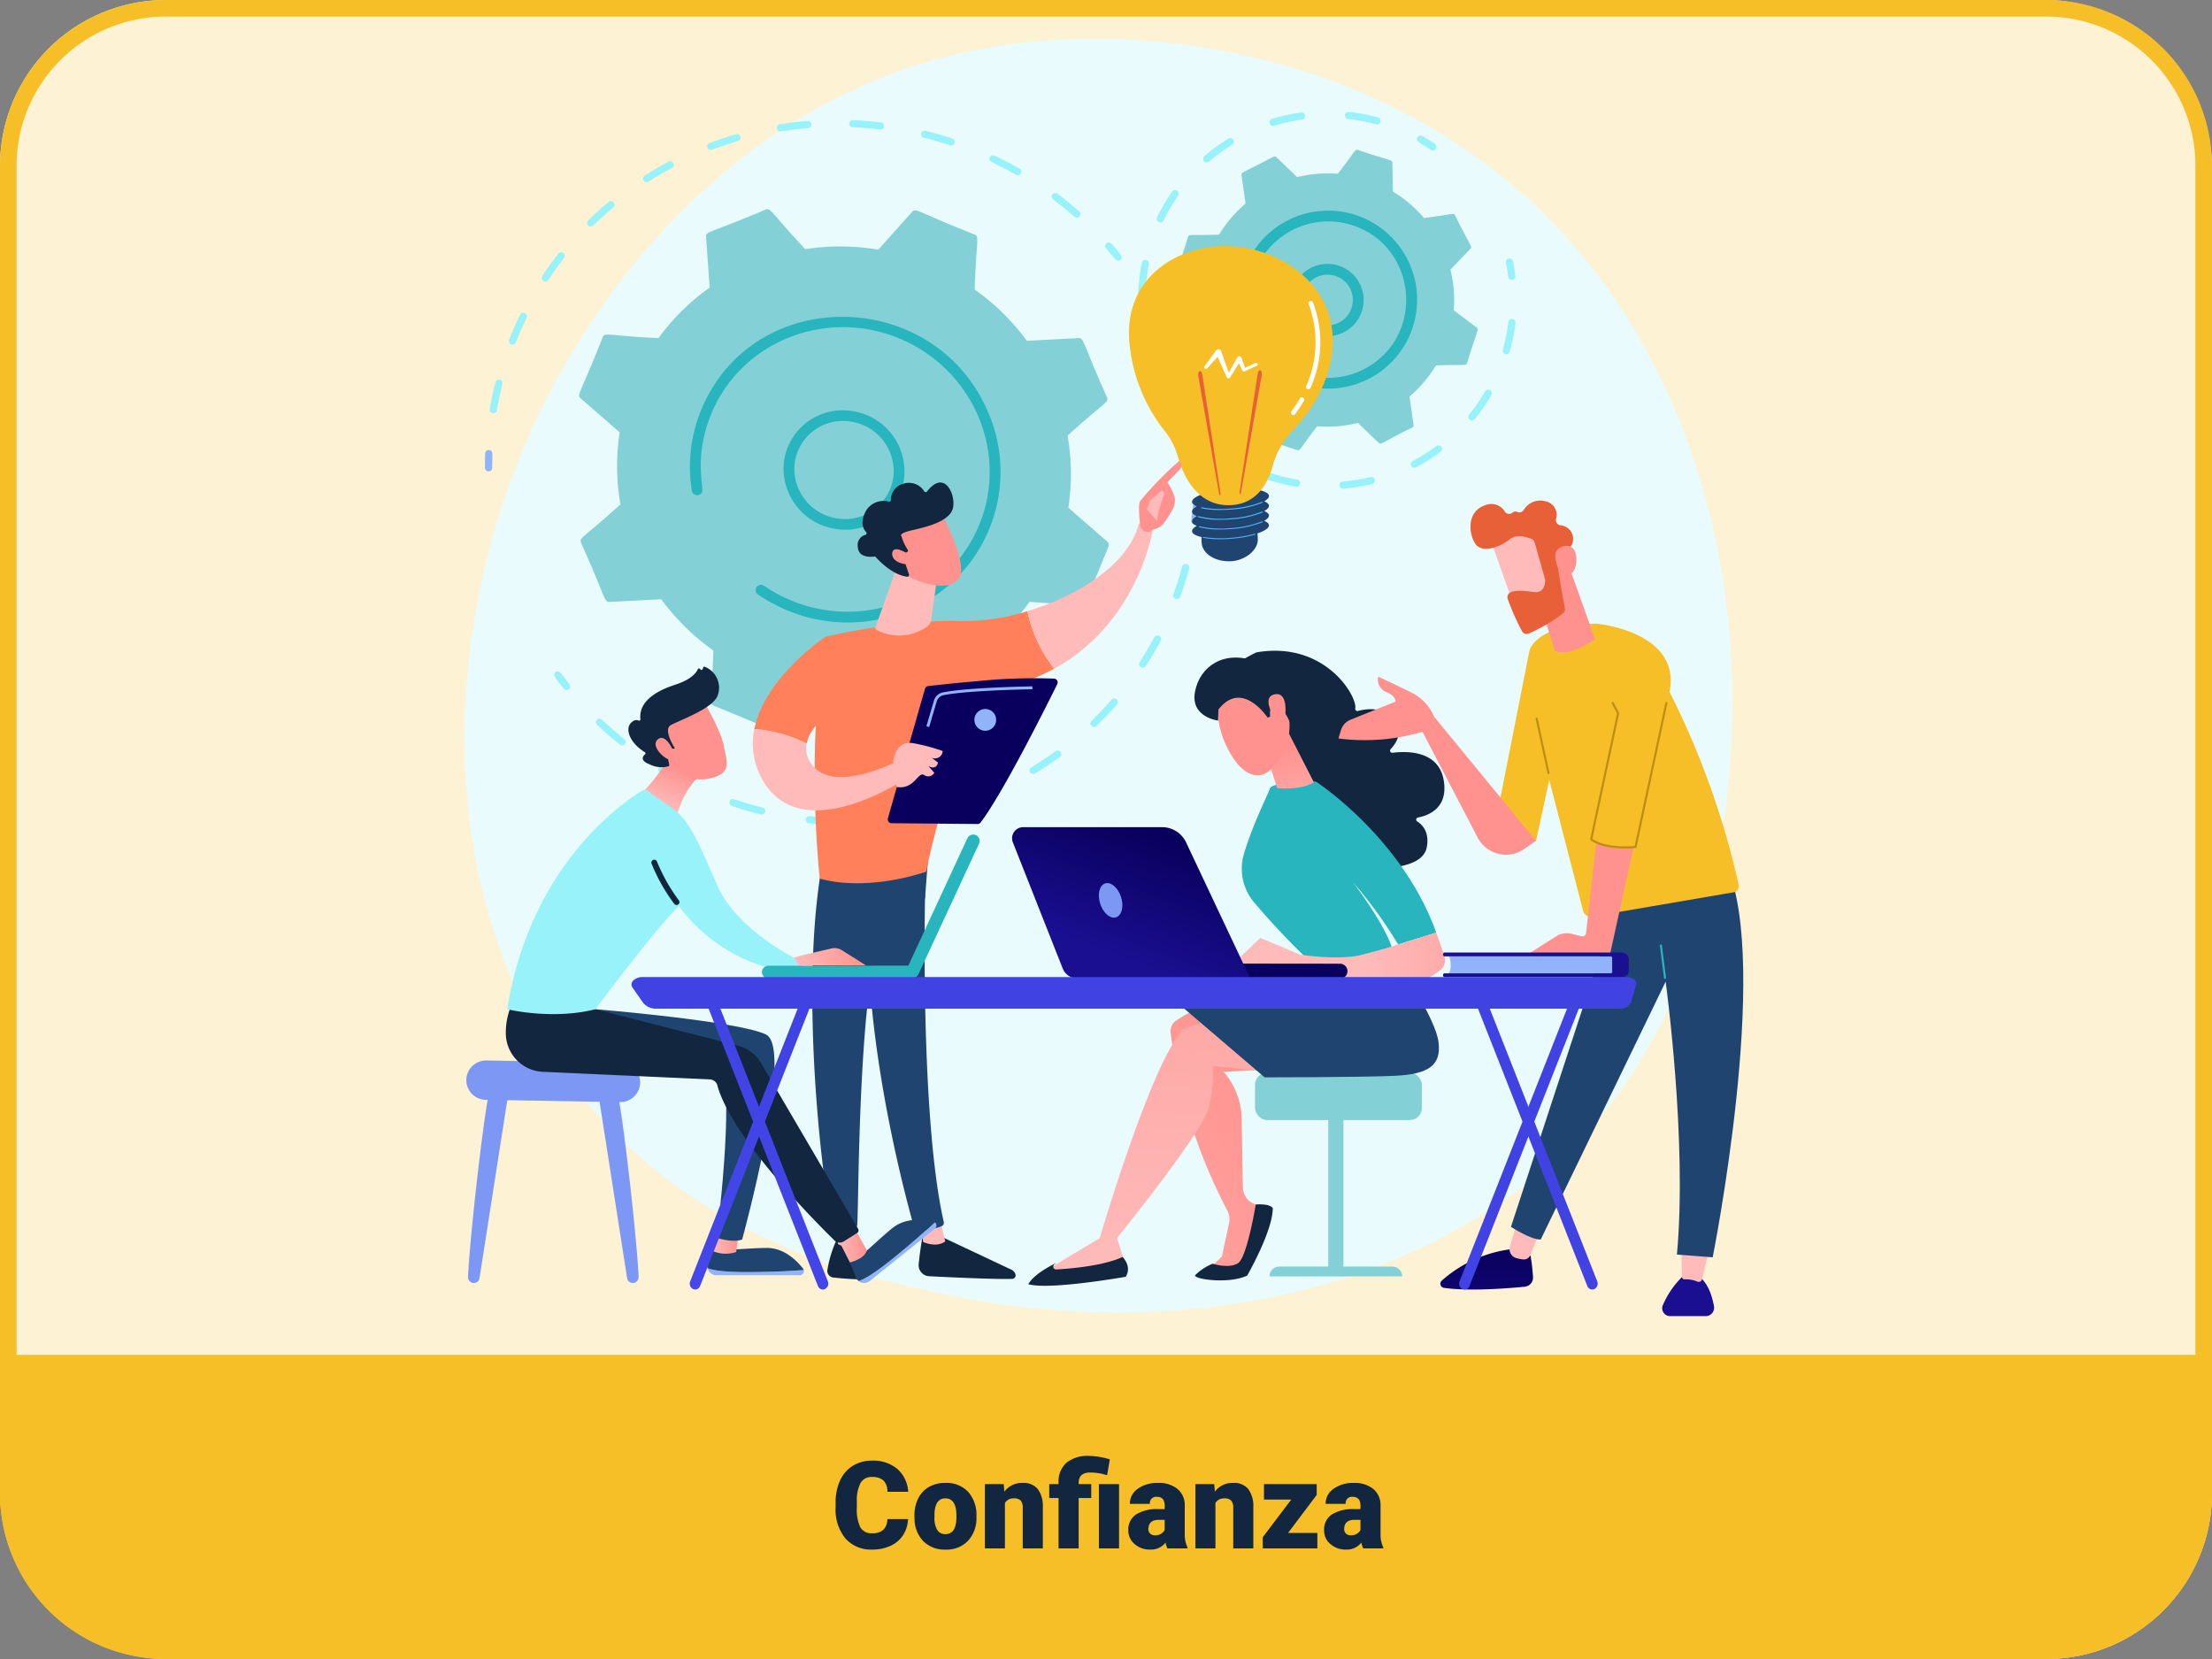 <svg xmlns="http://www.w3.org/2000/svg" xmlns:xlink="http://www.w3.org/1999/xlink" width="400" height="300" viewBox="0 0 400 300">
  <rect x="0" y="0" width="400" height="300" fill="#808080" stroke="none"/>
  <defs>
    <linearGradient id="linear-gradient" x1="0.639" y1="-14.129" x2="0.128" y2="39.268" gradientUnits="objectBoundingBox">
      <stop offset="0" stop-color="#53d8ff"/>
      <stop offset="1" stop-color="#3840f7"/>
    </linearGradient>
    <linearGradient id="linear-gradient-2" x1="0.598" y1="-8.041" x2="0.176" y2="28.086" xlink:href="#linear-gradient"/>
    <linearGradient id="linear-gradient-3" x1="0.583" y1="-6.863" x2="0.168" y2="29.215" xlink:href="#linear-gradient"/>
    <linearGradient id="linear-gradient-4" x1="0.574" y1="-5.737" x2="0.135" y2="30.707" xlink:href="#linear-gradient"/>
    <linearGradient id="linear-gradient-5" x1="1543.628" y1="-4.467" x2="1544.635" y2="-4.467" gradientUnits="objectBoundingBox">
      <stop offset="0" stop-color="#febbba"/>
      <stop offset="1" stop-color="#ff928e"/>
    </linearGradient>
    <linearGradient id="linear-gradient-6" x1="1799.853" y1="-3.267" x2="1800.867" y2="-3.267" xlink:href="#linear-gradient-5"/>
    <linearGradient id="linear-gradient-7" x1="298.048" y1="-0.353" x2="299.041" y2="-0.353" xlink:href="#linear-gradient-5"/>
    <linearGradient id="linear-gradient-8" x1="-252.672" y1="-0.247" x2="-250.691" y2="2.436" xlink:href="#linear-gradient-5"/>
    <linearGradient id="linear-gradient-9" x1="2144.433" y1="-3.43" x2="2146.435" y2="-5.211" xlink:href="#linear-gradient-5"/>
    <linearGradient id="linear-gradient-10" x1="237.475" y1="-0.993" x2="238.476" y2="-0.993" xlink:href="#linear-gradient-5"/>
    <linearGradient id="linear-gradient-11" x1="594.07" y1="-1.316" x2="595.06" y2="-1.316" xlink:href="#linear-gradient-5"/>
    <linearGradient id="linear-gradient-12" x1="-247.877" y1="253.179" x2="-248.2" y2="252.114" xlink:href="#linear-gradient-5"/>
    <linearGradient id="linear-gradient-13" x1="-807.771" y1="1215.864" x2="-808.718" y2="1211.251" xlink:href="#linear-gradient-5"/>
    <linearGradient id="linear-gradient-14" x1="208.439" y1="-0.062" x2="208.952" y2="2.428" gradientUnits="objectBoundingBox">
      <stop offset="0" stop-color="#09005d"/>
      <stop offset="1" stop-color="#1a0f91"/>
    </linearGradient>
    <linearGradient id="linear-gradient-15" x1="715.509" y1="0.5" x2="716.509" y2="0.5" xlink:href="#linear-gradient-5"/>
    <linearGradient id="linear-gradient-16" x1="0" y1="0.5" x2="1" y2="0.5" xlink:href="#linear-gradient-5"/>
    <linearGradient id="linear-gradient-17" x1="0" y1="0.5" x2="1" y2="0.5" xlink:href="#linear-gradient-5"/>
    <linearGradient id="linear-gradient-18" x1="0.367" y1="0.85" x2="0.601" y2="0.282" xlink:href="#linear-gradient-5"/>
    <linearGradient id="linear-gradient-19" x1="0" y1="0.5" x2="1" y2="0.5" xlink:href="#linear-gradient-5"/>
    <linearGradient id="linear-gradient-20" x1="200.213" y1="74.817" x2="199.172" y2="75.568" xlink:href="#linear-gradient-5"/>
    <linearGradient id="linear-gradient-21" x1="822.164" y1="257.998" x2="817.887" y2="260.608" xlink:href="#linear-gradient-5"/>
    <linearGradient id="linear-gradient-22" x1="-1.05" y1="2.829" x2="0.734" y2="-0.03" xlink:href="#linear-gradient-5"/>
    <linearGradient id="linear-gradient-23" x1="0.47" y1="0.997" x2="0.639" y2="-1.153" xlink:href="#linear-gradient-5"/>
    <linearGradient id="linear-gradient-24" x1="0.751" y1="1.908" x2="0.44" y2="0.311" xlink:href="#linear-gradient-5"/>
    <linearGradient id="linear-gradient-25" x1="-248.665" y1="436.568" x2="-247.264" y2="437.321" xlink:href="#linear-gradient-5"/>
    <linearGradient id="linear-gradient-26" x1="-1044.884" y1="1415.871" x2="-1039.012" y2="1418.314" xlink:href="#linear-gradient-5"/>
    <linearGradient id="linear-gradient-27" x1="0.623" y1="0.5" x2="1.623" y2="0.5" xlink:href="#linear-gradient-5"/>
    <linearGradient id="linear-gradient-28" x1="-0.307" y1="110.807" x2="-1.046" y2="113.243" xlink:href="#linear-gradient-14"/>
    <linearGradient id="linear-gradient-29" x1="0.733" y1="0.134" x2="0.333" y2="0.8" xlink:href="#linear-gradient-14"/>
    <linearGradient id="linear-gradient-30" x1="-1110.388" y1="4.475" x2="-1110.373" y2="8.119" xlink:href="#linear-gradient-14"/>
    <linearGradient id="linear-gradient-31" x1="-3493.32" y1="1.164" x2="-3493.582" y2="-0.58" xlink:href="#linear-gradient-5"/>
    <linearGradient id="linear-gradient-32" x1="-1988.054" y1="3.704" x2="-1988.027" y2="7.136" xlink:href="#linear-gradient-14"/>
    <linearGradient id="linear-gradient-33" x1="-3897.321" y1="1.13" x2="-3897.606" y2="-0.791" xlink:href="#linear-gradient-5"/>
    <linearGradient id="linear-gradient-34" x1="-974.719" y1="0.5" x2="-973.719" y2="0.5" xlink:href="#linear-gradient-5"/>
    <linearGradient id="linear-gradient-35" x1="-520.475" y1="0.5" x2="-519.475" y2="0.5" xlink:href="#linear-gradient-5"/>
    <linearGradient id="linear-gradient-36" x1="-1932.68" y1="1.029" x2="-1931.391" y2="0.222" xlink:href="#linear-gradient-5"/>
    <linearGradient id="linear-gradient-37" x1="-1581.676" y1="0.175" x2="-1582.993" y2="1.493" xlink:href="#linear-gradient-5"/>
    <linearGradient id="linear-gradient-38" x1="-4893.801" y1="2.763" x2="-4890.539" y2="0.44" xlink:href="#linear-gradient-5"/>
    <linearGradient id="linear-gradient-39" x1="-1.289" y1="3.145" x2="0.762" y2="0.112" gradientUnits="objectBoundingBox">
      <stop offset="0" stop-color="#4f52ff"/>
      <stop offset="1" stop-color="#4042e2"/>
    </linearGradient>
    <linearGradient id="linear-gradient-40" x1="-1.297" y1="3.157" x2="0.754" y2="0.125" xlink:href="#linear-gradient-39"/>
    <linearGradient id="linear-gradient-41" x1="-1.74" y1="3.813" x2="0.31" y2="0.78" xlink:href="#linear-gradient-39"/>
    <linearGradient id="linear-gradient-42" x1="-1.749" y1="3.825" x2="0.302" y2="0.793" xlink:href="#linear-gradient-39"/>
    <linearGradient id="linear-gradient-43" x1="0.857" y1="-10.913" x2="0.637" y2="-3.931" xlink:href="#linear-gradient-14"/>
    <linearGradient id="linear-gradient-44" x1="0.211" y1="32.997" x2="0.464" y2="4.261" xlink:href="#linear-gradient-39"/>
  </defs>
  <g id="t2-c4" transform="translate(-390 -4808)">
    <rect id="Rectangle_36438" data-name="Rectangle 36438" width="400" height="300" rx="30" transform="translate(390 4808)" fill="#fdf2d3"/>
    <path id="Rectangle_36438_-_Outline" data-name="Rectangle 36438 - Outline" d="M30,3A26.975,26.975,0,0,0,3,30V270a26.975,26.975,0,0,0,27,27H370a26.975,26.975,0,0,0,27-27V30A26.975,26.975,0,0,0,370,3H30m0-3H370a30,30,0,0,1,30,30V270a30,30,0,0,1-30,30H30A30,30,0,0,1,0,270V30A30,30,0,0,1,30,0Z" transform="translate(390 4808)" fill="#f6bf28"/>
    <path id="Rectangle_36439" data-name="Rectangle 36439" d="M0,0H400a0,0,0,0,1,0,0V25a30,30,0,0,1-30,30H30A30,30,0,0,1,0,25V0A0,0,0,0,1,0,0Z" transform="translate(390 5053)" fill="#f6bf28"/>
    <path id="Path_178447" data-name="Path 178447" d="M75.2,15.7a5.712,5.712,0,0,1-.881,2.884,5.316,5.316,0,0,1-2.261,1.939,7.7,7.7,0,0,1-3.325.688,6.142,6.142,0,0,1-4.855-2.009,8.294,8.294,0,0,1-1.772-5.672v-.773a9.467,9.467,0,0,1,.8-4.023,6.064,6.064,0,0,1,2.3-2.664,6.429,6.429,0,0,1,3.48-.94,6.741,6.741,0,0,1,4.576,1.5,5.921,5.921,0,0,1,1.966,4.13h-3.76a2.8,2.8,0,0,0-.72-2.052,2.96,2.96,0,0,0-2.062-.623A2.252,2.252,0,0,0,66.63,9.141a6.766,6.766,0,0,0-.687,3.362v1.106a7.487,7.487,0,0,0,.628,3.577,2.3,2.3,0,0,0,2.165,1.074,2.9,2.9,0,0,0,1.987-.612,2.6,2.6,0,0,0,.73-1.944Zm1.16-.623a6.86,6.86,0,0,1,.677-3.1,4.84,4.84,0,0,1,1.944-2.089,5.856,5.856,0,0,1,2.976-.73,5.344,5.344,0,0,1,4.114,1.617,6.2,6.2,0,0,1,1.5,4.4v.129a6.019,6.019,0,0,1-1.509,4.313,5.359,5.359,0,0,1-4.087,1.6A5.42,5.42,0,0,1,78,19.727a5.819,5.819,0,0,1-1.622-4.034Zm3.62.226a4.325,4.325,0,0,0,.5,2.363,1.682,1.682,0,0,0,1.493.752q1.934,0,1.977-2.976v-.365q0-3.126-2-3.126-1.815,0-1.966,2.7ZM92.5,9.377l.118,1.364a3.942,3.942,0,0,1,3.319-1.579,3.316,3.316,0,0,1,2.712,1.085,5.165,5.165,0,0,1,.929,3.266V21H95.945V13.663a1.961,1.961,0,0,0-.354-1.294,1.64,1.64,0,0,0-1.289-.414,1.726,1.726,0,0,0-1.579.838V21H89.1V9.377ZM102.423,21V11.891h-1.687V9.377h1.687V8.99a4.438,4.438,0,0,1,1.525-3.556,6.1,6.1,0,0,1,3.964-1.16,14.066,14.066,0,0,1,3.781.623L111.2,7.755l-.6-.161a9.572,9.572,0,0,0-2.471-.312q-2.073,0-2.073,1.891v.2h2.277v2.514h-2.277V21Zm10.936,0h-3.642V9.377h3.642Zm8.755,0a4.087,4.087,0,0,1-.344-1.042,3.366,3.366,0,0,1-2.793,1.257,4.124,4.124,0,0,1-2.793-.994,3.163,3.163,0,0,1-1.149-2.5,3.251,3.251,0,0,1,1.4-2.857,7.114,7.114,0,0,1,4.061-.967h1.117v-.615q0-1.608-1.386-1.608a1.133,1.133,0,0,0-1.289,1.274h-3.62a3.245,3.245,0,0,1,1.434-2.736,6.027,6.027,0,0,1,3.658-1.051,5.284,5.284,0,0,1,3.513,1.085,3.772,3.772,0,0,1,1.321,2.976v5.146a5.269,5.269,0,0,0,.494,2.449V21Zm-2.267-2.363a2.019,2.019,0,0,0,1.123-.29,1.818,1.818,0,0,0,.639-.655V15.833h-1.053q-1.891,0-1.891,1.7a1.036,1.036,0,0,0,.333.8A1.205,1.205,0,0,0,119.847,18.637Zm10.721-9.26.118,1.364A3.942,3.942,0,0,1,134,9.162a3.316,3.316,0,0,1,2.712,1.085,5.165,5.165,0,0,1,.929,3.266V21h-3.631V13.663a1.961,1.961,0,0,0-.354-1.294,1.64,1.64,0,0,0-1.289-.414,1.726,1.726,0,0,0-1.579.838V21h-3.62V9.377Zm13.353,8.83h5.3V21h-9.872V18.98L144.5,12.17h-4.931V9.377H149.1v1.955ZM157.52,21a4.088,4.088,0,0,1-.344-1.042,3.366,3.366,0,0,1-2.793,1.257,4.124,4.124,0,0,1-2.793-.994,3.163,3.163,0,0,1-1.149-2.5,3.251,3.251,0,0,1,1.4-2.857A7.114,7.114,0,0,1,155.9,13.9h1.117v-.615q0-1.608-1.386-1.608a1.133,1.133,0,0,0-1.289,1.274h-3.62a3.245,3.245,0,0,1,1.434-2.736,6.027,6.027,0,0,1,3.658-1.051,5.284,5.284,0,0,1,3.513,1.085,3.772,3.772,0,0,1,1.321,2.976v5.146a5.269,5.269,0,0,0,.494,2.449V21Zm-2.267-2.363a2.019,2.019,0,0,0,1.123-.29,1.818,1.818,0,0,0,.639-.655V15.833h-1.053q-1.891,0-1.891,1.7a1.036,1.036,0,0,0,.333.8A1.205,1.205,0,0,0,155.253,18.637Z" transform="translate(479 5067)" fill="#12263f"/>
    <g id="Group_112070" data-name="Group 112070" transform="translate(-1706.827 5011.943)">
      <path id="Path_171945" data-name="Path 171945" d="M2383.534,1.011a82.939,82.939,0,0,1-12.684,10.678c-41.373,29.685-90.327,21.033-100.732,18.918-15.364-3.12-45.062-9.152-66.533-34.4-32.484-38.2-27.426-98.385-2.229-138.114,4.608-7.267,28.955-47.6,78.437-54.07,29.946-3.915,64.854,3.982,90.133,25.16C2422.989-126.36,2419.212-36.551,2383.534,1.011Z" transform="translate(0 0)" fill="#e9fbfc"/>
      <g id="Group_112040" data-name="Group 112040" transform="translate(2184.517 -183.724)">
        <g id="Group_112034" data-name="Group 112034" transform="translate(0 1.505)">
          <g id="Group_112030" data-name="Group 112030">
            <path id="Path_171946" data-name="Path 171946" d="M2183.927-138.413a.656.656,0,0,1-.384-.59c0-.859.012-1.731.043-2.594a.636.636,0,0,1,.677-.606c.873.042.575.894.584,3.218a.634.634,0,0,1-.65.633A.67.67,0,0,1,2183.927-138.413Z" transform="translate(-2183.543 201.864)" fill="#91b3fa"/>
            <path id="Path_171947" data-name="Path 171947" d="M2184.187-133.872c.276-1.627.621-3.26,1.025-4.858a.643.643,0,0,1,.791-.455c.951.255.284.754-.529,5.546a.638.638,0,0,1-.75.516A.657.657,0,0,1,2184.187-133.872Zm3.5-12.526c.607-1.54,1.288-3.085,2-4.536a.655.655,0,0,1,1.177.573c-.708,1.449-1.366,2.939-1.961,4.446a.644.644,0,0,1-.843.355A.65.65,0,0,1,2187.685-146.4Zm6-11.527c.908-1.372,1.885-2.726,2.9-4.024a.654.654,0,0,1,1.037.8c-1,1.272-1.954,2.6-2.844,3.943A.655.655,0,0,1,2193.686-157.925Zm8.295-9.129a.636.636,0,0,1-.006-.908c1.18-1.156,2.42-2.28,3.691-3.34.654-.545,1.507.442.853.987-1.243,1.038-2.46,2.14-3.616,3.272A.659.659,0,0,1,2201.98-167.054Zm10.041-8.141a.631.631,0,0,1,.182-.887c1.4-.891,2.85-1.738,4.315-2.517a.65.65,0,0,1,.636,1.133c-1.437.764-2.859,1.593-4.229,2.466A.663.663,0,0,1,2212.021-175.2Zm11.878-5.581a.658.658,0,0,1-.337-.352.629.629,0,0,1,.362-.829c1.559-.591,3.158-1.128,4.757-1.6a.666.666,0,0,1,.818.435.632.632,0,0,1-.427.8c-1.567.458-3.135.984-4.663,1.563A.659.659,0,0,1,2223.9-180.776Zm12.6-3.358a.66.66,0,0,1-.375-.48.631.631,0,0,1,.527-.737c1.649-.265,3.332-.469,5-.6a.664.664,0,0,1,.715.587.634.634,0,0,1-.585.694c-1.635.133-3.283.333-4.9.592A.677.677,0,0,1,2236.494-184.134Zm12.687-1.36a.634.634,0,0,1,.67-.613c1.674.073,3.37.215,5.04.419a.642.642,0,1,1-.139,1.276c-1.635-.2-3.3-.338-4.938-.41A.661.661,0,0,1,2249.181-185.494Zm40.743,16.862c-3.691-3.256-4.571-3.269-3.979-4.04a.657.657,0,0,1,.913-.114c1.344,1.012,2.665,2.09,3.926,3.2A.641.641,0,1,1,2289.924-168.632ZM2262.2-183.718a.64.64,0,0,1,.785-.462c1.629.409,3.267.887,4.865,1.421a.641.641,0,1,1-.4,1.218c-1.566-.523-3.17-.993-4.767-1.394A.654.654,0,0,1,2262.2-183.718Zm17.146,7.5c-4.264-2.446-5.139-2.288-4.721-3.166a.666.666,0,0,1,.867-.3c1.525.727,3.037,1.519,4.495,2.355a.642.642,0,0,1,.246.879A.649.649,0,0,1,2279.341-176.214Z" transform="translate(-2183.314 186.107)" fill="#98f2f9"/>
            <path id="Path_171948" data-name="Path 171948" d="M2267.915-166.785c-1.382-1.7-2.272-2.311-1.607-2.877a.661.661,0,0,1,.921.073c1.5,1.7,2.265,2.4,1.6,2.913A.746.746,0,0,1,2267.915-166.785Z" transform="translate(-2153.921 191.955)" fill="#98f2f9"/>
          </g>
          <g id="Group_112031" data-name="Group 112031" transform="translate(12.545 69.292)">
            <path id="Path_171949" data-name="Path 171949" d="M2277.922-131.34a.656.656,0,0,1-.379-.671c.106-.838.195-1.688.264-2.525a.635.635,0,0,1,.7-.576.66.66,0,0,1,.6.7c-.072.855-.162,1.722-.269,2.578a.638.638,0,0,1-.727.546A.719.719,0,0,1,2277.922-131.34Z" transform="translate(-2162.354 135.115)" fill="#91b3fa"/>
            <path id="Path_171950" data-name="Path 171950" d="M2214.7-86.691c-1.628-.8-3.24-1.685-4.793-2.619a.643.643,0,0,1-.228-.885c.517-.851.827,0,5.589,2.356a.646.646,0,0,1,.3.864A.664.664,0,0,1,2214.7-86.691Zm7.777,2.581c.315-.943.833-.168,5.952,1.114a.653.653,0,0,1,.484.781.642.642,0,0,1-.784.465c-1.753-.44-3.514-.959-5.234-1.542A.652.652,0,0,1,2222.481-84.11Zm-19.845-10.268c-1.412-1.132-2.794-2.339-4.108-3.585a.635.635,0,0,1-.026-.909c.7-.715.808.183,4.946,3.5a.639.639,0,0,1,.1.9A.657.657,0,0,1,2202.636-94.378Zm34.006,14.145a.655.655,0,0,1-.382-.655.636.636,0,0,1,.712-.565c1.764.2,3.555.322,5.32.371a.66.66,0,0,1,.646.66.633.633,0,0,1-.659.624c-1.8-.05-3.631-.178-5.431-.378A.674.674,0,0,1,2236.642-80.234Zm14.1.027a.659.659,0,0,1-.381-.511.633.633,0,0,1,.565-.709c1.754-.189,3.521-.454,5.253-.79a.666.666,0,0,1,.775.508.63.63,0,0,1-.5.753c-1.768.342-3.573.613-5.362.806A.659.659,0,0,1,2250.743-80.206Zm13.714-3.021a.66.66,0,0,1-.346-.374.63.63,0,0,1,.392-.815c1.664-.564,3.324-1.2,4.933-1.9a.667.667,0,0,1,.866.332.629.629,0,0,1-.321.845c-1.643.715-3.336,1.367-5.034,1.943A.667.667,0,0,1,2264.457-83.227Zm12.667-5.907a.656.656,0,0,1-.282-.246.631.631,0,0,1,.2-.883c1.495-.909,2.967-1.893,4.377-2.923a.662.662,0,0,1,.913.139.631.631,0,0,1-.125.9c-1.437,1.052-2.941,2.056-4.465,2.983A.658.658,0,0,1,2277.124-89.134Zm10.818-8.644c-.717-.717.192-.787,3.6-4.719a.654.654,0,0,1,1,.845c-1.163,1.341-2.4,2.65-3.676,3.888A.66.66,0,0,1,2287.942-97.778Zm8.914-10.633c-.859-.546.005-.806,2.442-5.4a.655.655,0,0,1,1.158.61c-.832,1.568-1.74,3.117-2.7,4.6A.652.652,0,0,1,2296.856-108.411Zm6.236-12.358a.649.649,0,0,1-.345-.807c.6-1.64,1.129-3.32,1.581-4.99a.641.641,0,0,1,.8-.442.654.654,0,0,1,.464.794c-.461,1.7-1,3.416-1.613,5.09a.645.645,0,0,1-.833.375Z" transform="translate(-2190.784 138.016)" fill="#98f2f9"/>
            <path id="Path_171951" data-name="Path 171951" d="M2194.5-109.625c-1.422-1.773-2.152-2.495-1.467-2.981.712-.506,1.029.379,2.485,2.195a.632.632,0,0,1-.1.9A.661.661,0,0,1,2194.5-109.625Z" transform="translate(-2192.775 143.143)" fill="#98f2f9"/>
          </g>
          <g id="Group_112033" data-name="Group 112033" transform="translate(17.049 16.109)">
            <path id="Path_171952" data-name="Path 171952" d="M2201.58-103.234l9.338-.491a41.549,41.549,0,0,0,9.432,9.276c-.271,8.951-.924,9.56.007,9.946l10.417,4.309a.772.772,0,0,0,.869-.192l6.131-6.856a41.392,41.392,0,0,0,13.213.091l6.275,6.951a.787.787,0,0,0,.873.2l10.332-4.158a.739.739,0,0,0,.465-.742l-.661-9.21a39.456,39.456,0,0,0,9.251-9.133l9.344.626a.755.755,0,0,0,.752-.461l4.194-10.19a.759.759,0,0,0-.209-.859l-7.066-6.161a39.606,39.606,0,0,0-.137-13.018c6.657-6.065,7.53-6.008,7.139-6.919-4.493-9.98-4.141-10.777-5.163-10.723l-9.338.491a41.568,41.568,0,0,0-9.432-9.276c.27-8.945.924-9.56-.008-9.946-10.423-4.1-10.625-4.855-11.286-4.117l-6.131,6.856a41.376,41.376,0,0,0-13.21-.092c-6.2-6.584-6.217-7.528-7.149-7.153-10.149,4.294-10.867,3.905-10.8,4.9l.66,9.21a39.465,39.465,0,0,0-9.251,9.133c-8.932-.414-9.713-1.1-10.1-.166-3.967,10.155-4.748,10.382-3.983,11.049l7.066,6.161a39.6,39.6,0,0,0,.136,13.017c-6.634,6.044-7.53,6-7.138,6.919C2200.91-103.977,2200.557-103.18,2201.58-103.234Z" transform="translate(-2196.09 174.253)" fill="#83d1d6"/>
            <g id="Group_112032" data-name="Group 112032" transform="translate(36.937 36.375)">
              <path id="Path_171953" data-name="Path 171953" d="M2223.373-138.339a10.718,10.718,0,0,1,12.326-9.019,11.049,11.049,0,0,1,9.372,12.3,10.721,10.721,0,0,1-12.328,9.02h0A11.047,11.047,0,0,1,2223.373-138.339Zm9.5,11.352.007,0Zm2.56-18.466a8.793,8.793,0,0,0-10.124,7.407,9.072,9.072,0,0,0,7.7,10.106,8.805,8.805,0,0,0,10.125-7.409A9.074,9.074,0,0,0,2235.435-145.452Z" transform="translate(-2223.271 147.484)" fill="#28b5bd"/>
            </g>
            <path id="Path_171954" data-name="Path 171954" d="M2227.361-107.32h0a28.867,28.867,0,0,1-4.22-2.39.966.966,0,0,1-.345-1.2.879.879,0,0,1,.083-.144.981.981,0,0,1,1.359-.235,27.094,27.094,0,0,0,4.911,2.655h0c13.027,5.388,27.844-.311,33.562-12.715q.218-.475.42-.963c5.409-13.147-1.14-28.2-14.476-33.722-13.318-5.51-28.578.567-33.98,13.677-3.212,7.807-1.279,13.333-1.648,14.134a.987.987,0,0,1-1.859-.274,27.086,27.086,0,0,1,2.143-15.645c10.011-21.724,41.87-20.836,51.42,1.412a27.108,27.108,0,0,1,.215,21.17q-.216.528-.455,1.044A27.012,27.012,0,0,1,2249.9-106.7a28.278,28.278,0,0,1-21.485-.156C2228.062-107,2227.71-107.16,2227.361-107.32Z" transform="translate(-2190.802 179.391)" fill="#28b5bd"/>
          </g>
        </g>
        <g id="Group_112039" data-name="Group 112039" transform="translate(118.155)">
          <path id="Path_171955" data-name="Path 171955" d="M2285.4-140.166a22.757,22.757,0,0,0,5.615,4.778l.106,5.221c.011.579.507.355,6.26,2.322.533.173.475-.325,3.611-4.325a22.789,22.789,0,0,0,7.349-.6l3.768,3.619c.418.4.609-.107,6.07-2.784a.43.43,0,0,0,.229-.443l-.735-5.172a22.769,22.769,0,0,0,4.778-5.616c4.986-.2,5.445.141,5.62-.4,1.8-5.938,2.223-6.1,1.772-6.438l-4.174-3.135a22.744,22.744,0,0,0-.6-7.349l3.62-3.768c.4-.417-.107-.609-2.786-6.07-.253-.5-.542-.107-5.613.507a22.774,22.774,0,0,0-5.616-4.778l-.1-5.221c-.011-.579-.507-.355-6.262-2.322-.53-.171-.458.306-3.609,4.325a22.742,22.742,0,0,0-7.349.6l-3.768-3.62a.429.429,0,0,0-.493-.072l-5.577,2.856a.431.431,0,0,0-.229.443l.737,5.172a22.766,22.766,0,0,0-4.778,5.616c-4.987.2-5.447-.141-5.62.4-1.8,5.936-2.223,6.1-1.772,6.438l4.175,3.135a22.788,22.788,0,0,0,.6,7.349c-3.381,3.67-3.951,3.752-3.691,4.261l2.856,5.577C2280.038-139.16,2280.352-139.554,2285.4-140.166Z" transform="translate(-2268.632 189.026)" fill="#83d1d6"/>
          <g id="Group_112038" data-name="Group 112038">
            <g id="Group_112035" data-name="Group 112035" transform="translate(27.672 27.494)">
              <path id="Path_171956" data-name="Path 171956" d="M2290.87-160.866a6.536,6.536,0,0,1,6.948-6.1,6.536,6.536,0,0,1,6.1,6.948,6.548,6.548,0,0,1-6.948,6.1h0A6.547,6.547,0,0,1,2290.87-160.866Zm6.166,5.975.005,0Zm-4.221-5.85a4.6,4.6,0,0,0,4.283,4.878h0a4.6,4.6,0,0,0,3.747-7.61A4.6,4.6,0,0,0,2292.815-160.741Z" transform="translate(-2290.857 166.982)" fill="#28b5bd"/>
            </g>
            <g id="Group_112036" data-name="Group 112036">
              <path id="Path_171957" data-name="Path 171957" d="M2271.695-154.083c-.251-.841-.473-1.7-.658-2.566a.65.65,0,0,1,.5-.772c.882-.19.757.8,1.4,2.965a.649.649,0,0,1-.436.809A.65.65,0,0,1,2271.695-154.083Z" transform="translate(-2270.304 197.899)" fill="#91b3fa"/>
              <path id="Path_171958" data-name="Path 171958" d="M2270.494-154.618a34.73,34.73,0,0,1,.637-5.313.65.65,0,0,1,1.274.254c-.929,4.651-.2,5.782-1.29,5.736A.65.65,0,0,1,2270.494-154.618Zm3.71-12.676a.65.65,0,0,1-.3-.87,34.216,34.216,0,0,1,2.712-4.613.65.65,0,0,1,1.065.745,32.8,32.8,0,0,0-2.609,4.438A.661.661,0,0,1,2274.2-167.294Zm8.394-10.83a.641.641,0,0,1-.222-.167.65.65,0,0,1,.071-.916,34.464,34.464,0,0,1,4.325-3.153.65.65,0,0,1,.893.212.648.648,0,0,1-.211.894,33.266,33.266,0,0,0-4.161,3.033A.649.649,0,0,1,2282.6-178.124Zm12-6.6a.653.653,0,0,1-.349-.4.65.65,0,0,1,.431-.811,34.172,34.172,0,0,1,5.225-1.16.651.651,0,0,1,.734.553.649.649,0,0,1-.553.734,32.714,32.714,0,0,0-5.025,1.116A.65.65,0,0,1,2294.6-184.727Zm13.269-1.911a.649.649,0,0,1,.718-.573,34.482,34.482,0,0,1,5.255,1.014.65.65,0,0,1-.346,1.253,33.051,33.051,0,0,0-5.056-.976A.648.648,0,0,1,2307.866-186.637Z" transform="translate(-2270.494 187.215)" fill="#98f2f9"/>
              <path id="Path_171959" data-name="Path 171959" d="M2310.071-181.472c-1.962-1.352-2.828-1.492-2.387-2.25a.642.642,0,0,1,.887-.236c.759.439,1.51.916,2.237,1.417a.649.649,0,0,1,.167.9A.65.65,0,0,1,2310.071-181.472Z" transform="translate(-2257.187 188.351)" fill="#98f2f9"/>
            </g>
            <g id="Group_112037" data-name="Group 112037" transform="translate(13.265 26.532)">
              <path id="Path_171960" data-name="Path 171960" d="M2319.829-164.4c-.3-2.373-.774-3.1.084-3.28a.649.649,0,0,1,.768.5c.178.857.326,1.737.437,2.612a.65.65,0,0,1-.562.727A.651.651,0,0,1,2319.829-164.4Z" transform="translate(-2266.198 167.69)" fill="#98f2f9"/>
              <path id="Path_171961" data-name="Path 171961" d="M2287.437-131.4c.338-1.025,1.107.031,5.736.8a.65.65,0,0,1-.213,1.281,34.19,34.19,0,0,1-5.111-1.265A.649.649,0,0,1,2287.437-131.4Zm13.351,1.848a.65.65,0,0,1,.6-.7c4.717-.387,5.527-1.378,5.782-.325a.649.649,0,0,1-.48.784,34.185,34.185,0,0,1-5.2.836A.652.652,0,0,1,2300.788-129.549Zm13-3.537c-.507-.957.776-.773,4.547-3.589a.65.65,0,0,1,.777,1.041,34.377,34.377,0,0,1-4.446,2.817A.651.651,0,0,1,2313.79-133.086Zm10.565-8.368c-.842-.684.414-1.016,2.781-5.082a.65.65,0,0,1,1.124.654,34.338,34.338,0,0,1-2.99,4.332A.651.651,0,0,1,2324.355-141.454Zm5.987-12.646c1.285-4.551.643-5.662,1.72-5.531a.651.651,0,0,1,.567.723,34.455,34.455,0,0,1-1.037,5.161.65.65,0,0,1-.8.448A.649.649,0,0,1,2330.342-154.1Z" transform="translate(-2277.69 170.579)" fill="#98f2f9"/>
              <path id="Path_171962" data-name="Path 171962" d="M2282.68-140.262c-.739-.477-1.469-.988-2.167-1.519a.648.648,0,0,1-.125-.91c.546-.719,1.09.109,3,1.337a.65.65,0,0,1,.194.9A.65.65,0,0,1,2282.68-140.262Z" transform="translate(-2280.255 176.566)" fill="#91b3fa"/>
            </g>
            <path id="Path_171963" data-name="Path 171963" d="M2291.965-144.022a.977.977,0,0,1-.39-1.351.976.976,0,0,1,1.332-.356,14.217,14.217,0,0,0,2.754,1.222,14.119,14.119,0,0,0,10.792-.872c11.165-5.721,9.845-22.2-2.108-26.055a14.169,14.169,0,0,0-17.188,7.536c-2.972,6.451.387,9.807-1.669,10.283a.974.974,0,0,1-1.17-.728,16.08,16.08,0,0,1,.365-8.566,16.116,16.116,0,0,1,20.26-10.379,16.113,16.113,0,0,1,9.666,22.086,16.1,16.1,0,0,1-19.547,8.551h0A16.189,16.189,0,0,1,2291.965-144.022Z" transform="translate(-2265.68 191.933)" fill="#28b5bd"/>
          </g>
        </g>
      </g>
      <g id="Group_112042" data-name="Group 112042" transform="translate(2300.978 -159.436)">
        <path id="Path_171964" data-name="Path 171964" d="M2291.548-133.991c-.024-.3-.334-.568-.862-.78.572-.315.889-.654.862-.985-.08-1-3.259-1.565-7.1-1.257s-6.888,1.375-6.806,2.378c.024.3.335.568.861.78-.572.315-.888.654-.861.985.024.3.335.568.861.779-.572.317-.888.655-.861.987.024.3.335.568.861.779-.572.315-.888.654-.861.985.035.444.678.8,1.715,1.035a8.8,8.8,0,0,0,.026,1.084c.151,1.849,2.231,3.3,4.983,3.3s5.132-1.977,5.159-3.833a9.144,9.144,0,0,0-.054-1.211c1.317-.439,2.119-.977,2.076-1.5-.024-.3-.334-.568-.862-.779.572-.315.889-.654.862-.985-.024-.306-.334-.568-.862-.78C2291.258-133.321,2291.575-133.659,2291.548-133.991Z" transform="translate(-2266.233 180.913)" fill="#204470"/>
        <g id="Group_112041" data-name="Group 112041" transform="translate(12.432 46.236)">
          <path id="Path_171965" data-name="Path 171965" d="M2282.167-130.067a16.669,16.669,0,0,1-3.047-.249.093.093,0,0,1-.073-.107.092.092,0,0,1,.108-.073,19.878,19.878,0,0,0,5.074.16,21.838,21.838,0,0,0,4.254-.735.094.094,0,0,1,.115.064.093.093,0,0,1-.062.114,22.052,22.052,0,0,1-4.293.741C2283.53-130.1,2282.833-130.067,2282.167-130.067Z" transform="translate(-2278.162 136.839)" fill="url(#linear-gradient)"/>
          <path id="Path_171966" data-name="Path 171966" d="M2282.362-131.24a14.479,14.479,0,0,1-3.74-.4.093.093,0,0,1-.063-.114.093.093,0,0,1,.114-.064,17.849,17.849,0,0,0,5.733.315,18,18,0,0,0,5.574-1.213.093.093,0,0,1,.123.046.092.092,0,0,1-.045.122,18.238,18.238,0,0,1-5.637,1.228C2283.717-131.267,2283.024-131.24,2282.362-131.24Z" transform="translate(-2278.338 136.245)" fill="url(#linear-gradient-2)"/>
          <path id="Path_171967" data-name="Path 171967" d="M2282.4-132.536a13.505,13.505,0,0,1-3.942-.474.092.092,0,0,1-.058-.117.092.092,0,0,1,.117-.058,16.853,16.853,0,0,0,5.946.379,18.007,18.007,0,0,0,5.574-1.212.092.092,0,0,1,.122.045.092.092,0,0,1-.045.122,18.2,18.2,0,0,1-5.637,1.23C2283.764-132.565,2283.065-132.536,2282.4-132.536Z" transform="translate(-2278.395 135.779)" fill="url(#linear-gradient-3)"/>
          <path id="Path_171968" data-name="Path 171968" d="M2282.248-133.84a15.866,15.866,0,0,1-3.32-.3.092.092,0,0,1-.071-.11.092.092,0,0,1,.11-.069,19.265,19.265,0,0,0,5.331.213,18.2,18.2,0,0,0,5.545-1.2.092.092,0,0,1,.122.045.092.092,0,0,1-.046.122,18.329,18.329,0,0,1-5.607,1.216C2283.607-133.867,2282.913-133.84,2282.248-133.84Z" transform="translate(-2278.23 135.316)" fill="url(#linear-gradient-4)"/>
        </g>
        <path id="Path_171969" data-name="Path 171969" d="M2278.077-131.326a12.985,12.985,0,0,0-2.325-4.541,30.049,30.049,0,0,1-6.475-16.737c-.668-11.632,9.648-17.456,19.063-16.665s18.7,7.8,17.686,18.621c-.625,6.658-4.353,11.709-7.127,14.611a15.418,15.418,0,0,0-3.7,6.554c-.833,3.006-2.814,6.754-7.526,6.982C2281.579-122.208,2279.047-127.89,2278.077-131.326Z" transform="translate(-2269.246 169.341)" fill="#f6bf28"/>
        <path id="Path_171970" data-name="Path 171970" d="M2283.955-130.743l3.294-21.424c.068-.443.287-.741.487-.665s.308.5.24.939l-.007.038-3.752,21.226c-.029.159-.109.26-.181.224S2283.932-130.59,2283.955-130.743Z" transform="translate(-2263.97 175.262)" fill="#e86038"/>
        <path id="Path_171971" data-name="Path 171971" d="M2282.5-130.618l-3.294-21.424c-.068-.443-.285-.739-.486-.665s-.308.5-.24.939l.007.038,3.752,21.226c.029.159.109.26.181.224S2282.528-130.464,2282.5-130.618Z" transform="translate(-2265.939 175.307)" fill="#e86038"/>
        <path id="Path_171972" data-name="Path 171972" d="M2288.913-153.016a.346.346,0,0,0-.432-.113l-1.835.857-.637-1.814a.387.387,0,0,0-.223-.224.451.451,0,0,0-.563.174l0,.005-1.509,2.75-1.4-3.915,0-.007a.447.447,0,0,0-.212-.239.549.549,0,0,0-.692.137l-2.109,2.9a.255.255,0,0,0,.075.367.354.354,0,0,0,.448-.049l1.856-2.071,1.671,3.723v0a.3.3,0,0,0,.148.144.347.347,0,0,0,.436-.114l1.614-2.589.606,1.31.005.012.015.027a.346.346,0,0,0,.432.113l2.178-1.018A.26.26,0,0,0,2288.913-153.016Z" transform="translate(-2265.657 174.27)" fill="#fff"/>
        <path id="Path_171973" data-name="Path 171973" d="M2291.23-146.023a.406.406,0,0,1-.249-.083.417.417,0,0,1-.087-.584,24.446,24.446,0,0,0,1.529-2.321.418.418,0,0,1,.571-.154.419.419,0,0,1,.153.572,25.39,25.39,0,0,1-1.582,2.4A.416.416,0,0,1,2291.23-146.023Z" transform="translate(-2261.507 176.562)" fill="#fff"/>
        <path id="Path_171974" data-name="Path 171974" d="M2293.224-146.066a.4.4,0,0,1-.166-.035.417.417,0,0,1-.217-.55,19.516,19.516,0,0,0,.448-14.81.419.419,0,0,1,.205-.554.417.417,0,0,1,.555.207,20.044,20.044,0,0,1-.44,15.493A.42.42,0,0,1,2293.224-146.066Z" transform="translate(-2260.791 171.956)" fill="#fff"/>
      </g>
      <g id="Group_112069" data-name="Group 112069" transform="translate(2181.156 -120.585)">
        <g id="Group_112048" data-name="Group 112048" transform="translate(51.803)">
          <path id="Path_171975" data-name="Path 171975" d="M2242.09-38.133s-.544,2.913-.824,5.8a1.991,1.991,0,0,0,1.883,2.176c3.846.2,12.072.587,15.027.484a.648.648,0,0,0,.579-.882h0a1.448,1.448,0,0,0-.734-.788l-13.534-6.377Z" transform="translate(-2211.271 177.578)" fill="#12263f"/>
          <path id="Path_171976" data-name="Path 171976" d="M2241.571-39.264l.381,3.5s2.371,1.131,4.01-.1l-.95-3.9Z" transform="translate(-2211.159 176.991)" fill="url(#linear-gradient-5)"/>
          <path id="Path_171977" data-name="Path 171977" d="M2245.125-87.669c-.187.91-1.394,45.484,3.181,65.509a.68.68,0,0,1-.406.784,11.777,11.777,0,0,1-3.888.751,1.167,1.167,0,0,1-1.151-.848c-1.318-4.649-7.623-27.936-8.263-50.129-.715-24.8.008-.844.008-.844l.7-15.319Z" transform="translate(-2213.775 159.767)" fill="#204470"/>
          <path id="Path_171978" data-name="Path 171978" d="M2230.8-37.122a20.965,20.965,0,0,0-1.667,5.373,1.216,1.216,0,0,0,1.055,1.465c1.269.136,3.223.315,4.79.319a1.21,1.21,0,0,0,1.212-1.338,10.223,10.223,0,0,0-2.331-5.624Z" transform="translate(-2215.632 177.941)" fill="#12263f"/>
          <path id="Path_171979" data-name="Path 171979" d="M2229.853-40.386l.917,5.289a3.41,3.41,0,0,0,2.848.223l-.408-5.684Z" transform="translate(-2215.364 176.708)" fill="url(#linear-gradient-6)"/>
          <path id="Path_171980" data-name="Path 171980" d="M2228.823-86.217c-4.122,23.485.291,58.145,1.826,64.934a1.058,1.058,0,0,0,.845.811,7.108,7.108,0,0,0,3.049-.092.97.97,0,0,0,.705-.886c.266-5.475.2-39.1,3.96-52.358a3.016,3.016,0,0,1,1.18-1.654l7.1-4.944.618-8.095Z" transform="translate(-2216.348 159.503)" fill="#204470"/>
          <g id="Group_112043" data-name="Group 112043" transform="translate(11.188 11.177)">
            <path id="Path_171981" data-name="Path 171981" d="M2253.971-118.969c-11.678-.306-24.6,2.832-24.6,2.832-3.676,20.281-1.026,43.741-1.026,43.741,9.02,2.457,19.257-1.266,19.257-1.266,1.583-8.477,8.825-32.307,8.825-32.307a38.479,38.479,0,0,0,14.323-4.395,25.045,25.045,0,0,1-4.851-10.4A39.218,39.218,0,0,1,2253.971-118.969Z" transform="translate(-2227.424 136.746)" fill="#ff805a"/>
            <path id="Path_171982" data-name="Path 171982" d="M2278.474-131.624a2.234,2.234,0,0,0-2.593-.754c-1.788,7.244-10.856,13.044-20.143,15.834a25.045,25.045,0,0,0,4.851,10.4C2276.038-114.637,2278.474-131.624,2278.474-131.624Z" transform="translate(-2217.262 132.526)" fill="url(#linear-gradient-7)"/>
          </g>
          <g id="Group_112044" data-name="Group 112044" transform="translate(69.834)">
            <path id="Path_171983" data-name="Path 171983" d="M2272.866-128.321c.115.382-1.28.95-2.083-.618-.021-.749-.447-3.958.007-4.563a59.711,59.711,0,0,1,7.066-7.248,1.1,1.1,0,0,1,.124,1.527l-2.262,2.311a10.828,10.828,0,0,1,1.283,2.6,3.135,3.135,0,0,1-.334,2.306c-.4.705-.946,1.62-1.459,2.336A3.1,3.1,0,0,1,2272.866-128.321Z" transform="translate(-2270.582 140.751)" fill="url(#linear-gradient-8)"/>
            <path id="Path_171984" data-name="Path 171984" d="M2274.347-136.819l-2.057,1.709-.657,1.716,1.8,2.037a23.437,23.437,0,0,1,1.106-4.147C2275-136.239,2274.768-136.6,2274.347-136.819Z" transform="translate(-2270.205 142.162)" fill="url(#linear-gradient-9)"/>
          </g>
          <path id="Path_171985" data-name="Path 171985" d="M2236.629-106.007l-4.373-11.352s-10.979,7.308-12.864,16.69a25.819,25.819,0,0,1,9.46,2.632C2229.7-102.467,2236.629-106.007,2236.629-106.007Z" transform="translate(-2219.118 149.146)" fill="#ff805a"/>
          <path id="Path_171986" data-name="Path 171986" d="M2246.134-99.681s-12.316,6.805-16.392.855a4.642,4.642,0,0,1-.817-3.619,25.819,25.819,0,0,0-9.46-2.632,12.98,12.98,0,0,0,1.325,8.906c7.114,13.313,26.937-.474,26.937-.474Z" transform="translate(-2219.191 153.554)" fill="url(#linear-gradient-10)"/>
          <path id="Path_171987" data-name="Path 171987" d="M2239.335-126.5l-3.819,10.712a.388.388,0,0,0,.171.469,8.74,8.74,0,0,0,9.068-.523,1.826,1.826,0,0,0,.852-1.295l1.292-9.291Z" transform="translate(-2213.34 145.864)" fill="url(#linear-gradient-11)"/>
          <g id="Group_112045" data-name="Group 112045" transform="translate(18.978 3.895)">
            <path id="Path_171988" data-name="Path 171988" d="M2246.864-133.772s4.007,7.721,3.454,10.819-5.608,2.826-10,.265l-3.007-8.324Z" transform="translate(-2231.666 139.361)" fill="url(#linear-gradient-12)"/>
            <path id="Path_171989" data-name="Path 171989" d="M2242.042-125.284a.316.316,0,0,0,.143-.462,8.29,8.29,0,0,1-1.113-2.422s-.728-.477,1.878-1.075,6.5-1.526,7.332-3.733c.815-2.151-1.222-7.6-4.595-3.3a.317.317,0,0,1-.5,0,3.266,3.266,0,0,0-3.964-1.33,2.994,2.994,0,0,0-2.078,2.874.314.314,0,0,1-.376.318,3.652,3.652,0,0,0-4.282,1.947c-.889,1.905-.333,2.992.177,3.528a.315.315,0,0,1-.14.522,1.9,1.9,0,0,0-1.362,2.155c.093,2.01,2.339,1.854,2.979,1.769a.311.311,0,0,1,.28.1c.542.611,2.987,3.21,5.657,3.545a.318.318,0,0,0,.338-.419l-1.124-3.373a.318.318,0,0,1,.175-.393Z" transform="translate(-2233.157 137.885)" fill="#12263f"/>
            <path id="Path_171990" data-name="Path 171990" d="M2240.861-127.99s-2.887-2.022-3.116-.345,2.594,2.457,4,1.844Z" transform="translate(-2231.515 141.073)" fill="url(#linear-gradient-13)"/>
          </g>
          <g id="Group_112047" data-name="Group 112047" transform="translate(24.399 39.254)">
            <g id="Group_112046" data-name="Group 112046">
              <path id="Path_171991" data-name="Path 171991" d="M2237.173-86.49l6.709-23.428a.685.685,0,0,1,.578-.492c1.215-.141,4.737-.539,8.8-.883a99.9,99.9,0,0,1,13.984-.465.686.686,0,0,1,.561.987c-1.933,3.911-9.884,19.818-13.866,25.029a.689.689,0,0,1-.553.272l-15.565-.145A.685.685,0,0,1,2237.173-86.49Z" transform="translate(-2237.146 111.864)" fill="url(#linear-gradient-14)"/>
              <path id="Path_171992" data-name="Path 171992" d="M2238.53-95.248s-.935-3.842-.558-5.206,1.107-3.116,3.542-2.726a35.537,35.537,0,0,1,5.305,1.415,1.393,1.393,0,0,1-2,1.2l1.147.889s-.163,1.421-1.726.662l1.067,1.177a1.244,1.244,0,0,1-1.821.42C2242.342-98.165,2241.79-94.784,2238.53-95.248Z" transform="translate(-2236.882 114.961)" fill="url(#linear-gradient-15)"/>
            </g>
            <path id="Path_171993" data-name="Path 171993" d="M2248.677-105.778a1.97,1.97,0,0,0,1.97,1.97,1.97,1.97,0,0,0,1.969-1.97,1.969,1.969,0,0,0-1.969-1.969A1.97,1.97,0,0,0,2248.677-105.778Z" transform="translate(-2233.008 113.342)" fill="#91b3fa"/>
            <path id="Path_171994" data-name="Path 171994" d="M2242.793-103.4l-.5-.148,1.366-4.634a2.111,2.111,0,0,1,1.588-1.478c4.33-.9,15.732-1.088,16.215-1.1l.008.525c-.118,0-11.836.19-16.116,1.084a1.589,1.589,0,0,0-1.194,1.114Z" transform="translate(-2235.3 112.262)" fill="#91b3fa"/>
          </g>
        </g>
        <g id="Group_112049" data-name="Group 112049" transform="translate(0 108.412)">
          <path id="Path_171995" data-name="Path 171995" d="M2185.292-57.094c-.715,1.059-3.558,25.017-4,33.865a1.047,1.047,0,0,0,1.048,1.1h0a1.048,1.048,0,0,0,1.035-.887l5.2-33.313Z" transform="translate(-2180.99 62.362)" fill="#7d97f4"/>
          <path id="Path_171996" data-name="Path 171996" d="M2201.917-57.094c.714,1.059,3.557,25.017,4,33.865a1.047,1.047,0,0,1-1.048,1.1h0a1.047,1.047,0,0,1-1.036-.887l-5.2-33.313Z" transform="translate(-2174.764 62.362)" fill="#7d97f4"/>
          <path id="Path_171997" data-name="Path 171997" d="M2181.072-57.573l0,.261a3.561,3.561,0,0,0,3.629,3.456l24.029.409a3.593,3.593,0,0,0,3.761-3.26l.012-.239a3.548,3.548,0,0,0-3.621-3.593l-24.039-.431A3.578,3.578,0,0,0,2181.072-57.573Z" transform="translate(-2181.069 60.971)" fill="#7d97f4"/>
        </g>
        <g id="Group_112053" data-name="Group 112053" transform="translate(7.137 37.2)">
          <g id="Group_112050" data-name="Group 112050" transform="translate(36.433 105.11)">
            <path id="Path_171998" data-name="Path 171998" d="M2220.17-32.628c-4.271,0-6.162-.367-7.006-.7a1.62,1.62,0,0,0,1.579,1.256h15.111a.734.734,0,0,0,.708-.928C2228.84-32.863,2225.182-32.628,2220.17-32.628Z" transform="translate(-2213.121 36.992)" fill="#91b3fa"/>
            <path id="Path_171999" data-name="Path 171999" d="M2230.573-32.034a.7.7,0,0,0-.124-.257c-1.151-1.47-3.462-3.778-6.608-3.733-4.608.064-6.214.564-9.795.027l-.845,2.8a1.618,1.618,0,0,0-.026.834c.845.334,2.735.7,7.006.7C2225.193-31.66,2228.851-31.9,2230.573-32.034Z" transform="translate(-2213.133 36.024)" fill="#204470"/>
          </g>
          <path id="Path_172000" data-name="Path 172000" d="M2214.842-38.224,2213.8-34.7a6.094,6.094,0,0,0,4.317.207l.4-3.056Z" transform="translate(-2176.458 140.346)" fill="url(#linear-gradient-16)"/>
          <g id="Group_112051" data-name="Group 112051" transform="translate(62.217 100.012)">
            <path id="Path_172001" data-name="Path 172001" d="M2239.174-32.652c-3.331,2.676-5.032,3.574-5.9,3.844a1.618,1.618,0,0,0,2.013-.015l11.78-9.465a.732.732,0,0,0-.026-1.163C2245.785-38.264,2243.079-35.791,2239.174-32.652Z" transform="translate(-2231.688 39.894)" fill="#91b3fa"/>
            <path id="Path_172002" data-name="Path 172002" d="M2247.461-39.333a.7.7,0,0,0-.257-.122c-1.814-.42-5.055-.762-7.479,1.242-3.552,2.937-4.492,4.331-7.618,6.157l1.087,2.7a1.579,1.579,0,0,0,.5.664c.867-.27,2.569-1.169,5.9-3.844C2243.5-35.673,2246.2-38.146,2247.461-39.333Z" transform="translate(-2232.107 39.777)" fill="#204470"/>
          </g>
          <path id="Path_172003" data-name="Path 172003" d="M2199.546-67.792s25.573,2.089,30.818,4.558-4.281,37.082-4.281,37.082-1.428.688-4.606-.3c0,0,3.259-25.543.834-31.082l-27.69-4.529Z" transform="translate(-2183.343 129.734)" fill="#204470"/>
          <path id="Path_172004" data-name="Path 172004" d="M2230.237-37.275c.238.217,2.541,4.862,2.541,4.862s2.564-.554,3.087-2.177l-2.307-4.193Z" transform="translate(-2170.561 140.145)" fill="url(#linear-gradient-17)"/>
          <path id="Path_172005" data-name="Path 172005" d="M2187.121-67.949a12.951,12.951,0,0,0-.8,4.669,7.01,7.01,0,0,0,6.69,6.86l30.232,1.379a1.449,1.449,0,0,1,1.339,1.09c.711,2.748,4.182,11.186,21.156,28.024a1.369,1.369,0,0,0,1.693.183l2.416-1.526a.557.557,0,0,0,.183-.751l-17.6-30.058a6.808,6.808,0,0,0-4.139-3.07l-25.766-6.586Z" transform="translate(-2186.321 129.678)" fill="#12263f"/>
          <path id="Path_172006" data-name="Path 172006" d="M2210.561-102.5s-3.238,5.726-6.54,8.5l6.826,3.808s1.538-6.061,5.051-7.837Z" transform="translate(-2179.969 117.277)" fill="url(#linear-gradient-18)"/>
          <path id="Path_172007" data-name="Path 172007" d="M2186.506-57.326s8.162,1.989,15.952,0c0,0,10.9-14.654,15.117-18.642a29.993,29.993,0,0,0,21.7,12.12l.836-1.866s-11.92-5.5-15.589-13.938-5.144-12.044-8.482-14.246c-2.079-1.372-3.324-2.309-3.968-2.821a1.07,1.07,0,0,0-1.224-.077C2207.3-94.639,2190.634-83.221,2186.506-57.326Z" transform="translate(-2186.255 119.269)" fill="#98f2f9"/>
          <path id="Path_172008" data-name="Path 172008" d="M2210.247-79.5a.521.521,0,0,1-.416-.2,32.543,32.543,0,0,1-4.106-7.282.523.523,0,0,1,.3-.675.522.522,0,0,1,.677.3,32.131,32.131,0,0,0,3.96,7.02.523.523,0,0,1-.1.734A.526.526,0,0,1,2210.247-79.5Z" transform="translate(-2179.37 122.592)" fill="#12263f"/>
          <path id="Path_172009" data-name="Path 172009" d="M2224.676-74.235l1.685-.448,5.117-1.185a2.369,2.369,0,0,1,1.8.3l4.4,2.768-12.149-.02Z" transform="translate(-2172.556 126.814)" fill="url(#linear-gradient-19)"/>
          <g id="Group_112052" data-name="Group 112052" transform="translate(22.172)">
            <path id="Path_172010" data-name="Path 172010" d="M2215.039-108.822s3.147,5.232,3.693,8.125,1.423,4.7-1.868,5.729a7.223,7.223,0,0,1-8.27-2.973s-3-4.154-2.7-6.057S2215.039-108.822,2215.039-108.822Z" transform="translate(-2201.476 115.01)" fill="url(#linear-gradient-20)"/>
            <path id="Path_172011" data-name="Path 172011" d="M2210.632-98.545l.425-.056s-2.228-3.367-.769-4.2,7.4-2.885,8.432-5.225a4.064,4.064,0,0,0-2.287-5.338.229.229,0,0,0-.275.144l-.106.284a.23.23,0,0,1-.427.014h0a.23.23,0,0,0-.419-.01c-.318.7-1.272,1.9-4.129,2.825-4.055,1.315-6.581,3.359-6.27,6.24a.23.23,0,0,1-.329.234c-.331-.147-.834-.169-1.418.469-1.014,1.11-.219,3.537,2.552,5.256a.23.23,0,0,1,.038.368c-.414.355-1,1.146.876,1.852a4.715,4.715,0,0,0,3.353.322.232.232,0,0,0,.141-.26l-.492-2.525a.231.231,0,0,1,.2-.273Z" transform="translate(-2202.638 113.375)" fill="#12263f"/>
            <path id="Path_172012" data-name="Path 172012" d="M2209.51-101.426s-1.389-3.424-2.848-2.22,1.35,3.863,2.644,3.828Z" transform="translate(-2201.341 116.775)" fill="url(#linear-gradient-21)"/>
          </g>
        </g>
        <g id="Group_112056" data-name="Group 112056" transform="translate(53.458 67.559)">
          <g id="Group_112054" data-name="Group 112054" transform="translate(0 23.696)">
            <path id="Path_172013" data-name="Path 172013" d="M2221.512-71.252h.06l25.957-.026a1.161,1.161,0,0,0,1.161-1.16,1.156,1.156,0,0,0-1.163-1.159l-25.958.026a1.162,1.162,0,0,0-1.16,1.162A1.162,1.162,0,0,0,2221.512-71.252Z" transform="translate(-2220.409 73.596)" fill="#28b5bd"/>
          </g>
          <g id="Group_112055" data-name="Group 112055" transform="translate(26.117)">
            <path id="Path_172014" data-name="Path 172014" d="M2250.684-90.413l-.026.053-10.921,23.548a1.16,1.16,0,0,0,.563,1.541,1.155,1.155,0,0,0,1.541-.567l10.921-23.547a1.16,1.16,0,0,0-.562-1.542A1.163,1.163,0,0,0,2250.684-90.413Z" transform="translate(-2239.628 91.034)" fill="#28b5bd"/>
          </g>
        </g>
        <g id="Group_112062" data-name="Group 112062" transform="translate(98.682 34.319)">
          <g id="Group_112057" data-name="Group 112057" transform="translate(43.939 76.307)">
            <rect id="Rectangle_36840" data-name="Rectangle 36840" width="2.74" height="29.627" transform="translate(13.241 6.638)" fill="#83d1d6"/>
            <path id="Path_172015" data-name="Path 172015" d="M2311.94-31.762h-23.994a1.784,1.784,0,0,1,1.783-1.784h20.428a1.783,1.783,0,0,1,1.783,1.784Z" transform="translate(-2285.333 68.598)" fill="#83d1d6"/>
            <rect id="Rectangle_36841" data-name="Rectangle 36841" width="30.169" height="8.556" rx="2.168" fill="#83d1d6"/>
          </g>
          <g id="Group_112058" data-name="Group 112058" transform="translate(2.943 57.627)">
            <path id="Path_172016" data-name="Path 172016" d="M2284.447-68.993A23.83,23.83,0,0,0,2275.8-65.3a2.28,2.28,0,0,0-1.007,2.18,96.725,96.725,0,0,0,10.232,32.117,3.454,3.454,0,0,1,.332,2.37l-1.291,6.009-2.395,2.245h6.167l4.1-11.112-1.755-.556a3.321,3.321,0,0,1-2.32-3.109l-.205-11.92a13.567,13.567,0,0,0-3.256-8.974l9.848-.478Z" transform="translate(-2249.066 74.558)" fill="url(#linear-gradient-22)"/>
            <path id="Path_172017" data-name="Path 172017" d="M2278.086-29.048c-.561.735,6.044,1.705,9.381.1,0,0,4.627-8.05,4.627-12.195,0,0-.367-.845-3.084-.654,0,0-1.553,9.531-3.193,10.6s-4.589.107-4.589.107A9.662,9.662,0,0,0,2278.086-29.048Z" transform="translate(-2247.889 84.307)" fill="#12263f"/>
            <path id="Path_172018" data-name="Path 172018" d="M2299.048-56.281c-.053-.091-10.6-1.269-10.6-1.269a24.39,24.39,0,0,1-.733,7.625c-1.079,4.416-16.57,23.548-16.57,23.548l1.625,5.149a26.123,26.123,0,0,1-14.824.893l10.067-6.042s9.421-32.1,15.191-37.831l10.576-3.658Z" transform="translate(-2255.106 74.962)" fill="url(#linear-gradient-23)"/>
            <path id="Path_172019" data-name="Path 172019" d="M2316.01-73.088s6.08,9.042,6.578,13.166-1.666,5.8-8.043,6.076-23.405.272-23.405.272l-14.533-12.419s10.591-3.779,13.344-4.848S2316.01-73.088,2316.01-73.088Z" transform="translate(-2248.407 73.088)" fill="#204470"/>
            <path id="Path_172020" data-name="Path 172020" d="M2272.9-34.822s1.749,1.695.567,3.579c0,0-13.852,2.454-17.612,1.341,0,0,.78-1.783,5.016-3.812l-.312.239a.506.506,0,0,0,.334.908C2263.684-32.725,2269.458-33.236,2272.9-34.822Z" transform="translate(-2255.855 86.821)" fill="#12263f"/>
          </g>
          <g id="Group_112060" data-name="Group 112060" transform="translate(32.983)">
            <path id="Path_172021" data-name="Path 172021" d="M2287.379-115.208c12.427-2.112,18.277,8.023,17.849,10.152a.389.389,0,0,0,.487.446c1.427-.383,4.579-.868,6.533,1.58,1.724,2.161.435,4.2-.616,5.32a.392.392,0,0,0,.327.663c2.623-.332,8.322-.41,9.254,4.929.87,4.979-2.6,6.383-4.65,6.778a.39.39,0,0,0-.13.713c1.026.651,2.214,1.995,1.732,4.647-.751,4.157-8.9,3.817-9.856,3.763a.4.4,0,0,1-.17-.05l-13.055-7.447a.4.4,0,0,1-.193-.273l-2.635-15.222a.39.39,0,0,1,.1-.34l-8.511-12.011C2280.76-112.013,2287.234-115.182,2287.379-115.208Z" transform="translate(-2276.148 115.496)" fill="#12263f"/>
            <path id="Path_172022" data-name="Path 172022" d="M2296.824-65.314a138.745,138.745,0,0,1-10.564-11.2,9.475,9.475,0,0,1-1.6-8.526c1.592-5.359,4.418-10.91,4.676-11.775.4-1.324,8.333-1.269,8.333-1.269s15.617,10.137,21.754,27.308l-6.891,2.146a80.49,80.49,0,0,0-8.108-11.192s6.973,9.21,7.218,12.981Z" transform="translate(-2275.7 121.743)" fill="#28b5bd"/>
            <path id="Path_172023" data-name="Path 172023" d="M2287.287-101.608c.083.274,2.155,7.142,2.316,7.285s4.544.378,6.606-1.031l-5.115-10.005Z" transform="translate(-2274.615 119.133)" fill="url(#linear-gradient-24)"/>
            <g id="Group_112059" data-name="Group 112059" transform="translate(0 1.238)">
              <path id="Path_172024" data-name="Path 172024" d="M2281.223-108.416s-1,3.934,1.768,9.225,5.905,5.286,7.62,3.592a11.162,11.162,0,0,0,3.325-9.683C2293.435-110.4,2282.668-113.423,2281.223-108.416Z" transform="translate(-2276.855 115.879)" fill="url(#linear-gradient-25)"/>
              <path id="Path_172025" data-name="Path 172025" d="M2291.212-103.71s-4.6-7.025-8.906-1.5l-.077,2.011s-5.047-.6-4.164-5.228,5.245-7.521,10.863-5.517,8.836,4.062,9.2,8.087-2.84,3.143-2.84,3.143-1.045-2.835-2.53-3.13-1.1,1.916-1.1,1.916Z" transform="translate(-2277.962 114.585)" fill="#12263f"/>
              <path id="Path_172026" data-name="Path 172026" d="M2288.854-105.547s-2.384-3.6.058-4.134,2.063,3.506,1.8,5Z" transform="translate(-2274.427 116.327)" fill="url(#linear-gradient-26)"/>
            </g>
            <path id="Path_172027" data-name="Path 172027" d="M2282.894-72.024l5.2-5.013L2295.29-74s7.161,1.11,11.261,0l4.1-1.109,9.262-2.884,1.455,4.111a2.476,2.476,0,0,1-.905,2.844,16.251,16.251,0,0,1-2.339,1.457c-1.22.534-30.069-.368-30.069-.368Z" transform="translate(-2276.191 128.955)" fill="url(#linear-gradient-27)"/>
          </g>
          <g id="Group_112061" data-name="Group 112061" transform="translate(0 31.902)">
            <path id="Path_172028" data-name="Path 172028" d="M2305.72-71.139h-.069l-30.169-.033a1.351,1.351,0,0,1-1.348-1.352,1.343,1.343,0,0,1,1.352-1.349l30.168.033a1.352,1.352,0,0,1,1.35,1.352A1.352,1.352,0,0,1,2305.72-71.139Z" transform="translate(-2246.352 98.531)" fill="url(#linear-gradient-28)"/>
            <path id="Path_172029" data-name="Path 172029" d="M2255.7-92.019h25.125a4.788,4.788,0,0,1,4.331,2.746l11.616,24.63h-31.224a2.909,2.909,0,0,1-2.707-1.841l-9.007-22.791A2.006,2.006,0,0,1,2255.7-92.019Z" transform="translate(-2253.689 92.019)" fill="url(#linear-gradient-29)"/>
            <path id="Path_172030" data-name="Path 172030" d="M2269.252-82.062c.545,1.692.143,3.335-.9,3.67s-2.325-.765-2.87-2.457-.143-3.335.9-3.669S2268.709-83.753,2269.252-82.062Z" transform="translate(-2249.543 94.69)" fill="#7d97f4"/>
          </g>
        </g>
        <g id="Group_112066" data-name="Group 112066" transform="translate(157.704 7.147)">
          <g id="Group_112063" data-name="Group 112063" transform="translate(18.431 66.095)">
            <path id="Path_172031" data-name="Path 172031" d="M2327-34.635a36.571,36.571,0,0,1,.441,3.846,1.656,1.656,0,0,1-1.493,1.748c-3.087.3-10.117.852-14.605.205a.754.754,0,0,1-.413-1.3,23.309,23.309,0,0,1,13.676-5.811Z" transform="translate(-2310.688 105.122)" fill="url(#linear-gradient-30)"/>
            <path id="Path_172032" data-name="Path 172032" d="M2325.227-37.461l-1.562,3.827a1.275,1.275,0,0,1-1.308.792,7.074,7.074,0,0,1-1.276-.247,1.676,1.676,0,0,1-1.115-2.083l1.179-3.942Z" transform="translate(-2307.383 103.984)" fill="url(#linear-gradient-31)"/>
            <path id="Path_172033" data-name="Path 172033" d="M2344.633-32.738a16.394,16.394,0,0,0-4.346,5.971,1.427,1.427,0,0,0,1.356,1.894h6.433a1.518,1.518,0,0,0,1.5-1.773C2349.166-28.963,2347.984-32.728,2344.633-32.738Z" transform="translate(-2300.095 106.272)" fill="url(#linear-gradient-32)"/>
            <path id="Path_172034" data-name="Path 172034" d="M2347.579-35.118s-.632,2.8-1.117,4.643a.591.591,0,0,1-.773.4,5.382,5.382,0,0,0-2.342-.425.455.455,0,0,1-.5-.454l-.06-4.643Z" transform="translate(-2299.168 105.247)" fill="url(#linear-gradient-33)"/>
            <path id="Path_172035" data-name="Path 172035" d="M2339.1-79.619,2320.082-21.6s3.647,2.389,5.385,2.288l22.587-46.623s3.953,28.728,2.037,49.352l6.47.495s10.521-52.707,2.552-70.759Z" transform="translate(-2307.316 86.852)" fill="#204470"/>
            <path id="Path_172036" data-name="Path 172036" d="M2340.82-70.187h.023a.185.185,0,0,0,.16-.207l-.738-5.857a.187.187,0,0,0-.206-.16.185.185,0,0,0-.159.207l.738,5.857A.184.184,0,0,0,2340.82-70.187Z" transform="translate(-2300.204 90.598)" fill="#28b5bd"/>
          </g>
          <path id="Path_172037" data-name="Path 172037" d="M2336.342-119.1s15.407,1.368,13.228,12.347a149.653,149.653,0,0,1,12.5,34.907,1.109,1.109,0,0,1-.9,1.319l-25.658,4.393a1.383,1.383,0,0,1-1.571-1.015l-6.13-23.693-2.389,11.015-7.591-1.977,6.389-32.37S2325.11-118.893,2336.342-119.1Z" transform="translate(-2289.693 141.375)" fill="#f6bf28"/>
          <path id="Path_172038" data-name="Path 172038" d="M2325.692-96.388a.209.209,0,0,0,.041,0,.191.191,0,0,0,.146-.227l-2.137-9.821a.193.193,0,0,0-.229-.147.191.191,0,0,0-.145.227l2.139,9.821A.19.19,0,0,0,2325.692-96.388Z" transform="translate(-2287.708 145.863)" fill="#bd8e12"/>
          <path id="Path_172039" data-name="Path 172039" d="M2327.619-73.114a3.659,3.659,0,0,1,2.648-.344l1.786.444a.648.648,0,0,0,.8-.556l1.848-16.442c2.309,1.1,5.642.965,6.74.885l-4.25,19.386h-14.88Z" transform="translate(-2288.085 151.813)" fill="url(#linear-gradient-34)"/>
          <path id="Path_172040" data-name="Path 172040" d="M2297.124-100.87l.45-1.495a2.961,2.961,0,0,1,1.728-1.892l8.134-3.271s.123-1.044-1.719-1.752a2.448,2.448,0,0,1-1.411-2.772s2.515,1.148,6.2,2.968a8.623,8.623,0,0,1,3.915,4.263l18.43,22.468-2.164,1.488a5.779,5.779,0,0,1-8.376-2.056l-9.985-19.147A37.236,37.236,0,0,1,2297.124-100.87Z" transform="translate(-2297.124 143.904)" fill="url(#linear-gradient-35)"/>
          <g id="Group_112065" data-name="Group 112065" transform="translate(23.879)">
            <path id="Path_172041" data-name="Path 172041" d="M2329.076-126.769l4.739,13.263s-4.2,3.28-7.258,2.171l-2.389-7.6S2325.991-128.23,2329.076-126.769Z" transform="translate(-2311.297 138.566)" fill="url(#linear-gradient-36)"/>
            <g id="Group_112064" data-name="Group 112064">
              <path id="Path_172042" data-name="Path 172042" d="M2317.372-129.618c0,.2,4.564,12.922,4.564,12.922l7.206-2.76-2.536-12.7S2317.372-133.04,2317.372-129.618Z" transform="translate(-2313.736 136.652)" fill="url(#linear-gradient-37)"/>
              <path id="Path_172043" data-name="Path 172043" d="M2326.3-127.9l1.859,6.58a.964.964,0,0,1,.036.257c0,.537-.132,2.383-2.013,2.132-1.707-.228-3.268-.41-4.26.057a.953.953,0,0,0-.492,1.186,41.162,41.162,0,0,0,2.6,5.858.952.952,0,0,0,1.224.393,30.764,30.764,0,0,0,6.179-3.635.958.958,0,0,0,.338-.917c-.316-1.682-1.257-6.8-1.3-8.269-.039-1.377,1.506-2.427,2.185-2.822a.942.942,0,0,0,.443-.594,2.476,2.476,0,0,0-2.163-3.335.955.955,0,0,1-.776-1.137,2.48,2.48,0,0,0-1.865-3.193,3.5,3.5,0,0,0-3.989,1.591.957.957,0,0,1-1.185.317.755.755,0,0,0-.847.151.938.938,0,0,1-1.375-.209,2.852,2.852,0,0,0-3.515-1.16c-3.256,1.053-3.1,4.808-1.906,6.847s4.658.7,6.3-.654c1.247-1.029,3.146-.413,3.984-.06A.949.949,0,0,1,2326.3-127.9Z" transform="translate(-2314.696 135.491)" fill="#e86038"/>
              <path id="Path_172044" data-name="Path 172044" d="M2327.073-124.019s-1.927-3.645-.652-4.789,3.433-.958,3.374,1.893C2329.723-123.369,2327.073-124.019,2327.073-124.019Z" transform="translate(-2310.645 137.654)" fill="url(#linear-gradient-38)"/>
            </g>
          </g>
          <path id="Path_172045" data-name="Path 172045" d="M2336.969-82.183a18.846,18.846,0,0,0,1.883-.088l.137-.016,5.61-26.156a.191.191,0,0,0-.147-.227.191.191,0,0,0-.227.147l-5.551,25.885c-.836.073-5.294.368-7.648-1.3l4.861-22.725-1.015-1.912a.192.192,0,0,0-.258-.079.19.19,0,0,0-.079.258l.948,1.79L2330.6-83.775l.1.073C2332.4-82.424,2335.14-82.183,2336.969-82.183Z" transform="translate(-2285.109 145.115)" fill="#bd8e12"/>
        </g>
        <g id="Group_112067" data-name="Group 112067" transform="translate(40.402 95.677)">
          <path id="Path_172046" data-name="Path 172046" d="M2211.778-16.191a.9.9,0,0,1-.386-.088,1.1,1.1,0,0,1-.511-1.4l20.5-52.016a.95.95,0,0,1,1.285-.559,1.107,1.107,0,0,1,.511,1.4l-20.5,52.015A.977.977,0,0,1,2211.778-16.191Z" transform="translate(-2210.801 70.342)" fill="url(#linear-gradient-39)"/>
          <path id="Path_172047" data-name="Path 172047" d="M2234.187-16.191a.979.979,0,0,1-.9-.647l-20.5-52.015a1.108,1.108,0,0,1,.511-1.4.951.951,0,0,1,1.286.559l20.5,52.016a1.1,1.1,0,0,1-.512,1.4A.894.894,0,0,1,2234.187-16.191Z" transform="translate(-2210.116 70.342)" fill="url(#linear-gradient-40)"/>
          <path id="Path_172048" data-name="Path 172048" d="M2314.164-16.191a.9.9,0,0,1-.386-.088,1.1,1.1,0,0,1-.511-1.4l20.5-52.016a.949.949,0,0,1,1.284-.559,1.107,1.107,0,0,1,.512,1.4l-20.5,52.015A.978.978,0,0,1,2314.164-16.191Z" transform="translate(-2174.057 70.342)" fill="url(#linear-gradient-41)"/>
          <path id="Path_172049" data-name="Path 172049" d="M2336.573-16.191a.979.979,0,0,1-.9-.647l-20.5-52.015a1.108,1.108,0,0,1,.512-1.4.95.95,0,0,1,1.285.559l20.5,52.016a1.1,1.1,0,0,1-.512,1.4A.892.892,0,0,1,2336.573-16.191Z" transform="translate(-2173.372 70.342)" fill="url(#linear-gradient-42)"/>
        </g>
        <g id="Group_112068" data-name="Group 112068" transform="translate(176.629 88.892)">
          <path id="Path_172050" data-name="Path 172050" d="M2311.717-71.761h29.691v-3.064h-29.691C2312.353-74.825,2312.353-71.761,2311.717-71.761Z" transform="translate(-2310.812 75.518)" fill="#91b3fa"/>
          <path id="Path_172051" data-name="Path 172051" d="M2341.369-71.578a.279.279,0,0,0,.278-.279v-2.507a.279.279,0,0,0-.278-.279H2311.33a.279.279,0,0,1-.279-.279v-.136a.279.279,0,0,1,.279-.279h32.019a1.281,1.281,0,0,1,1.281,1.283v1.958a1.209,1.209,0,0,1-1.209,1.209H2311.33a.28.28,0,0,1-.279-.28V-71.3a.279.279,0,0,1,.279-.279Z" transform="translate(-2311.051 75.335)" fill="url(#linear-gradient-43)"/>
        </g>
        <path id="Path_172052" data-name="Path 172052" d="M2384.712-70.683a.9.9,0,0,0-.371-.965,2.2,2.2,0,0,0-1.357-.424H2205.074a2.407,2.407,0,0,0-1.706.62.967.967,0,0,0-.133,1.287l1.928,2.768a3.009,3.009,0,0,0,2.451,1.04h174.148a2.006,2.006,0,0,0,2.007-1.1Z" transform="translate(-2173.181 165.398)" fill="url(#linear-gradient-44)"/>
      </g>
    </g>
  </g>
</svg>
